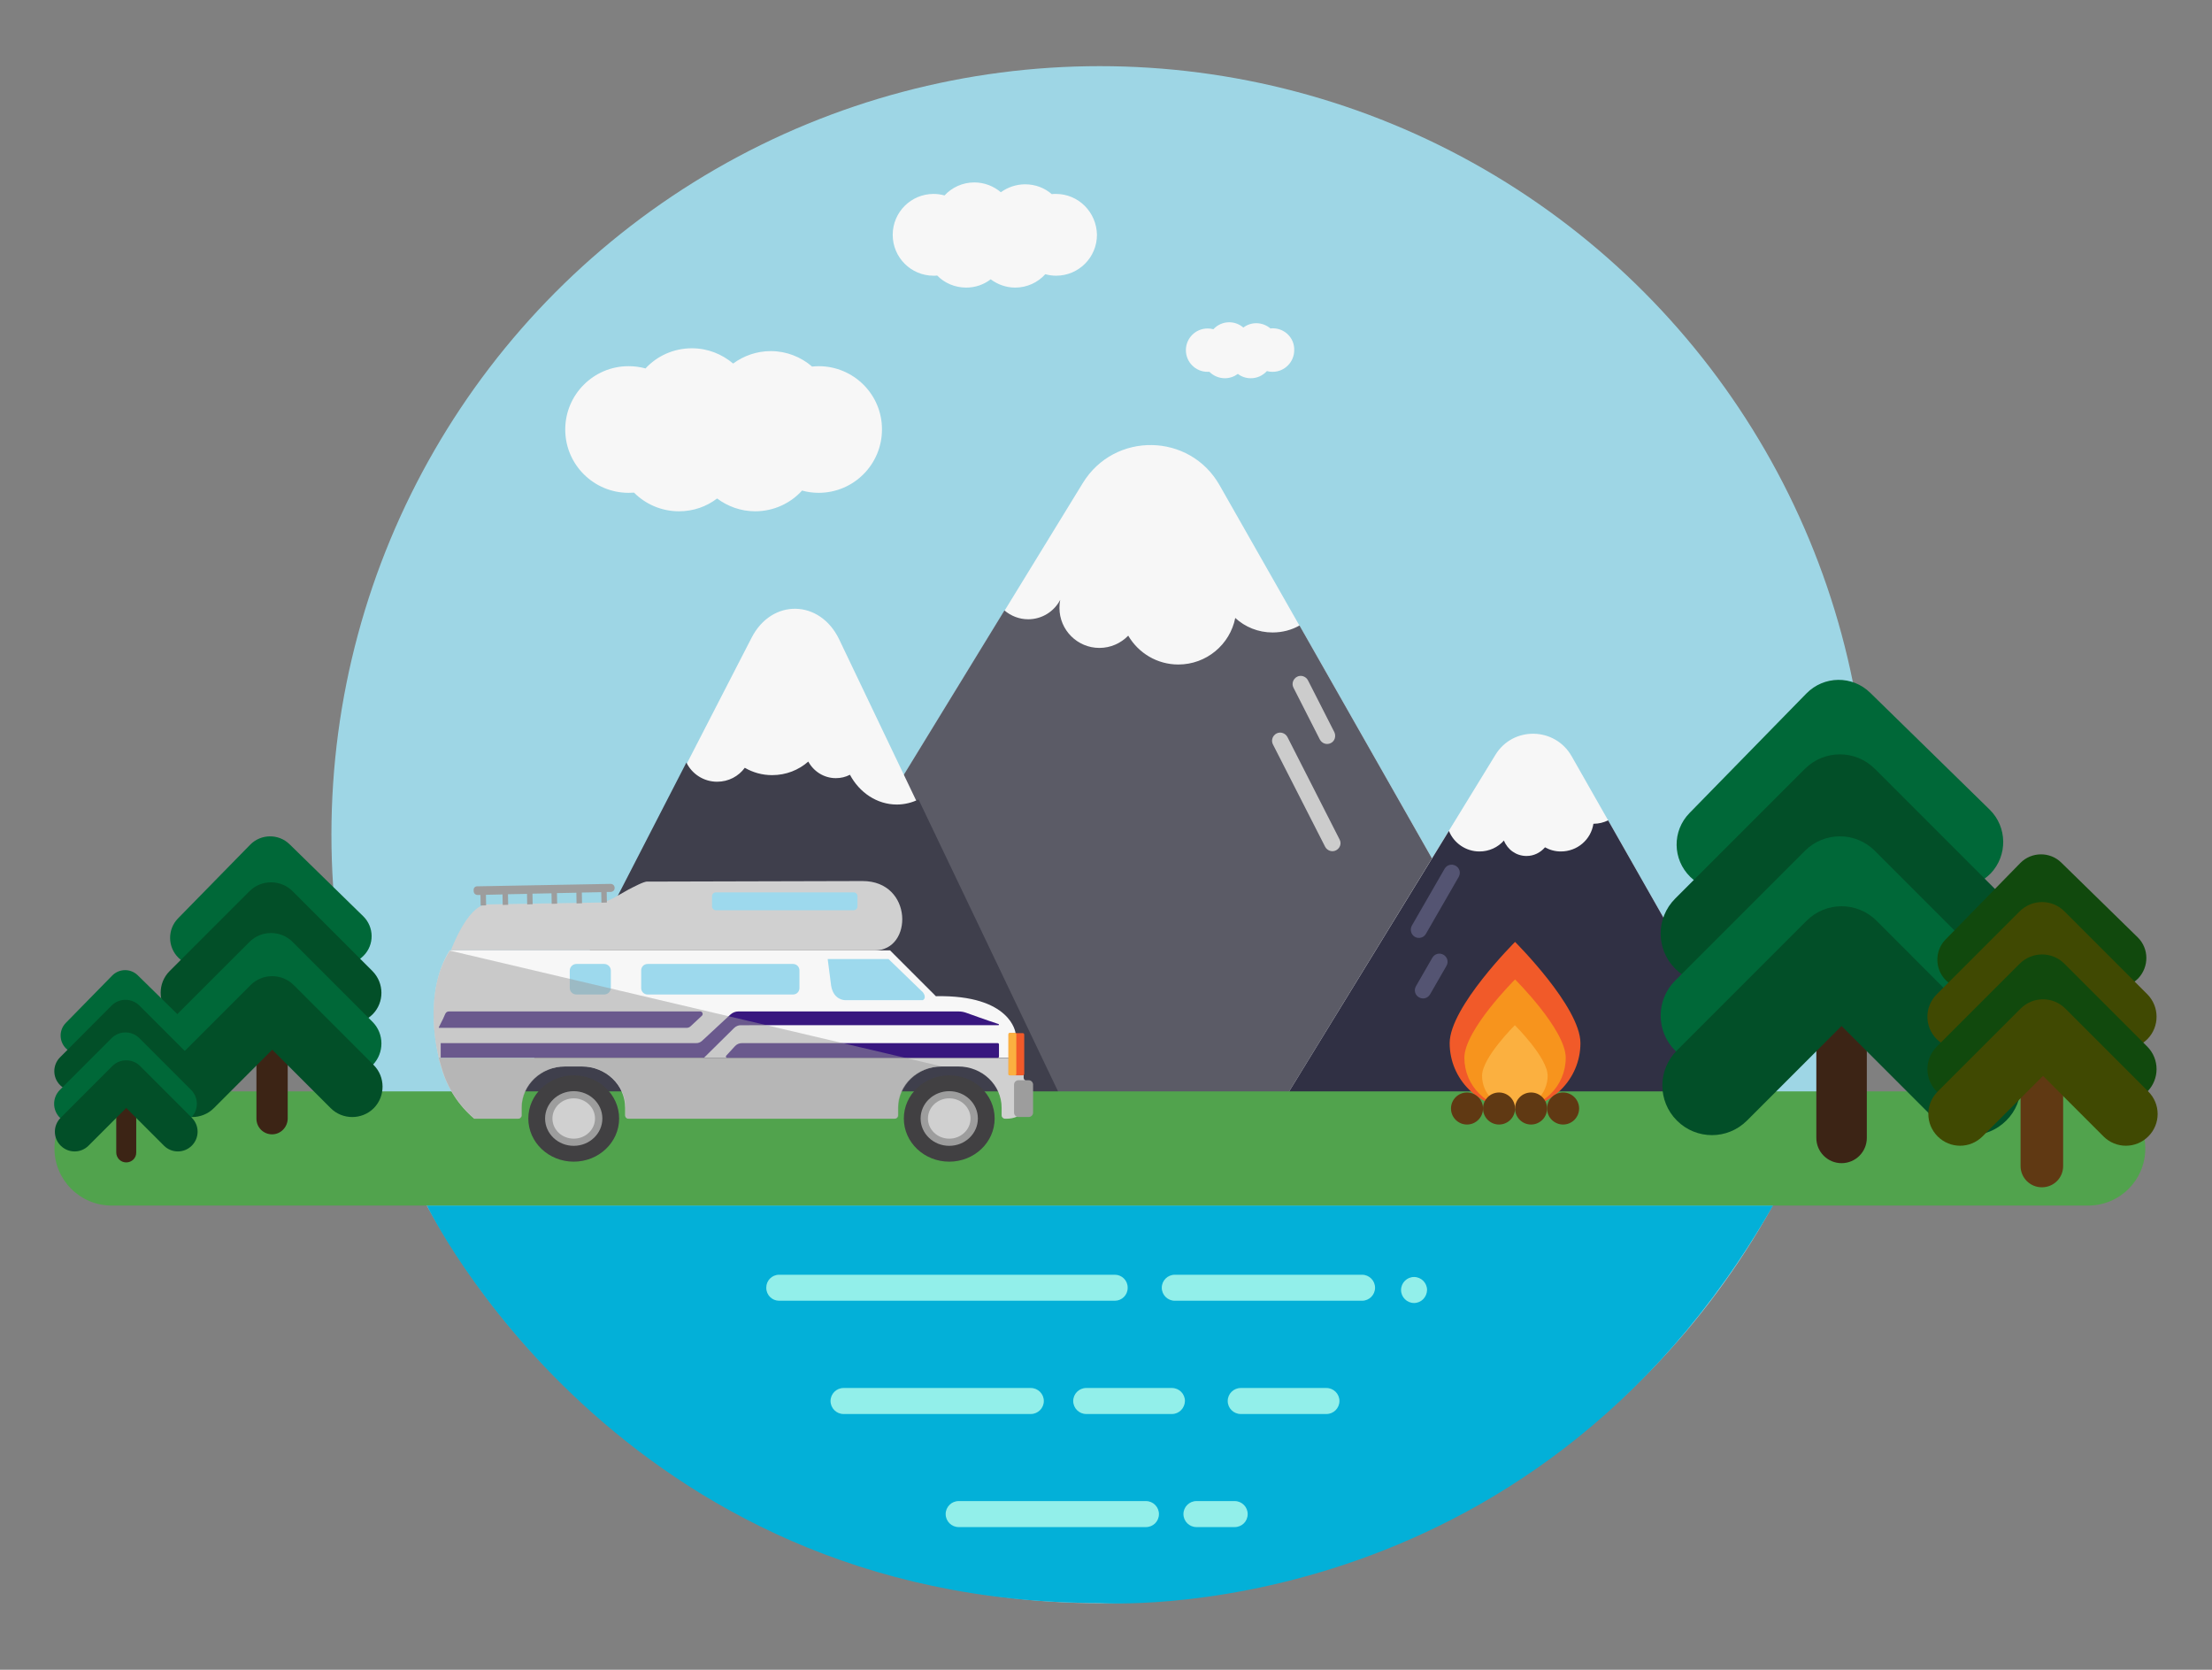 <?xml version="1.0" encoding="utf-8"?>
<!-- Generator: Adobe Illustrator 22.1.0, SVG Export Plug-In . SVG Version: 6.00 Build 0)  -->
<svg version="1.1" id="Beer" xmlns="http://www.w3.org/2000/svg" xmlns:xlink="http://www.w3.org/1999/xlink" x="0px" y="0px"
	 viewBox="0 0 1174 886" style="enable-background:new 0 0 1174 886;" xml:space="preserve">
<rect x="0" y="0" width="1174" height="886" fill="#808080" stroke="none"/>
<style type="text/css">
	.st0{fill:#9ED6E5;}
	.st1{fill:#F7F7F7;}
	.st2{fill:#5B5B66;}
	.st3{fill:#3F3F4C;}
	.st4{fill:#303044;}
	.st5{fill:#03B0D8;}
	.st6{fill:#51A34D;}
	.st7{fill:#92EFEA;}
	.st8{fill:#F15A29;}
	.st9{fill:#F7941D;}
	.st10{fill:#FBB040;}
	.st11{fill:#603913;}
	.st12{fill:#006838;}
	.st13{fill:#024F28;}
	.st14{fill:#3C2415;}
	.st15{fill:#11490D;}
	.st16{fill:#404902;}
	.st17{fill:#D0D0D0;}
	.st18{fill:#9D9D9D;}
	.st19{fill:#414042;}
	.st20{fill:#9DD9ED;}
	.st21{fill:#38177F;}
	.st22{fill:none;}
	.st23{fill:#CCCCCC;}
	.st24{fill:#545472;}
	.st25{opacity:0.5;fill:#9D9D9D;}
</style>
<g>
	<circle class="st0" cx="583.7" cy="442.9" r="407.8"/>
	<path class="st1" d="M375.4,581.4l199.3-325.1c16.8-27.4,56.8-26.7,72.6,1.2L833.1,584L375.4,581.4z"/>
	<path class="st2" d="M689.7,331.9c-4.2,2.4-9.1,3.7-14.3,3.7c-7.6,0-14.6-2.9-19.8-7.7c-2.8,14.1-15.3,24.7-30.2,24.7
		c-11.3,0-21.2-6.1-26.6-15.3c-3.9,4-9.3,6.5-15.3,6.5c-11.7,0-21.2-9.5-21.2-21.2c0-1.5,0.1-2.9,0.4-4.3c-3.2,6.1-9.6,10.3-17,10.3
		c-4.8,0-9.2-1.8-12.6-4.7L375.4,581.4l457.7,2.6L689.7,331.9z"/>
	<path class="st1" d="M271.4,586.1l127.5-247.7c10.7-20.9,36.3-20.4,46.5,0.9l118.9,248.8L271.4,586.1z"/>
	<path class="st1" d="M683,581.1l110.7-180.6c9.3-15.2,31.5-14.8,40.4,0.7l103.2,181.4L683,581.1z"/>
	<path class="st3" d="M487.5,424.2c-3.5,1.7-7.4,2.7-11.5,2.7c-10.6,0-19.9-6.4-24.9-15.8c-2.3,1.2-4.8,1.8-7.5,1.8
		c-6.3,0-11.8-3.6-14.6-8.8c-5.1,4.5-11.8,7.2-19.2,7.2c-5.3,0-10.2-1.4-14.5-3.9c-3.3,4.5-8.6,7.4-14.7,7.4
		c-7.2,0-13.4-4.2-16.3-10.2l-92.3,179.3l292.8,2L487.5,424.2z"/>
	<path class="st4" d="M853.5,435.3c-2.3,1.1-4.9,1.8-7.6,1.8c-0.1,0-0.2,0-0.2,0c-1.3,8.4-8.5,14.7-17.3,14.7
		c-3.1,0-5.9-0.8-8.4-2.2c-2.4,2.8-5.9,4.6-9.8,4.6c-5.5,0-10.1-3.4-12-8.2c-3.2,3.6-7.8,5.8-13,5.8c-7.3,0-13.6-4.5-16.2-10.9
		L683,581.1l254.3,1.5L853.5,435.3z"/>
	<path class="st5" d="M226.6,639.7c0,0,101.5,210.9,357.2,210.9c0,0,227.6,15.7,357.2-210.9H226.6z"/>
	<path class="st6" d="M1108.3,639.7H59.2c-16.7,0-30.3-13.6-30.3-30.3v0c0-16.7,13.6-30.3,30.3-30.3h1049.1
		c16.7,0,30.3,13.6,30.3,30.3v0C1138.6,626.2,1125,639.7,1108.3,639.7z"/>
	<path class="st7" d="M622,750.3h-45.5c-3.8,0-6.9-3.1-6.9-6.9l0,0c0-3.8,3.1-6.9,6.9-6.9H622c3.8,0,6.9,3.1,6.9,6.9l0,0
		C628.8,747.2,625.8,750.3,622,750.3z"/>
	<path class="st8" d="M838.8,553.5c0,19.2-15.6,34.7-34.7,34.7c-19.2,0-34.7-15.6-34.7-34.7s34.7-53.7,34.7-53.7
		S838.8,534.3,838.8,553.5z"/>
	<path class="st9" d="M831,561.3c0,14.9-12.1,26.9-26.9,26.9c-14.9,0-26.9-12.1-26.9-26.9s26.9-41.6,26.9-41.6S831,546.4,831,561.3z
		"/>
	<path class="st10" d="M821.4,570.8c0,9.6-7.8,17.4-17.4,17.4c-9.6,0-17.4-7.8-17.4-17.4s17.4-26.8,17.4-26.8
		S821.4,561.2,821.4,570.8z"/>
	<circle class="st11" cx="778.6" cy="588.2" r="8.5"/>
	<circle class="st11" cx="795.6" cy="588.2" r="8.5"/>
	<circle class="st11" cx="812.6" cy="588.2" r="8.5"/>
	<circle class="st11" cx="829.6" cy="588.2" r="8.5"/>
	<path class="st12" d="M1056,429.6l-63.4-62c-9.5-9.3-24.6-9.1-33.9,0.4l0,0l-62,63.4c-9.3,9.5-9.1,24.6,0.4,33.9l0,0
		c9.5,9.3,24.6,9.1,33.9-0.4l45.3-46.3l46.3,45.3c9.5,9.3,24.6,9.1,33.9-0.4v0C1065.6,454,1065.4,438.8,1056,429.6z"/>
	<path class="st13" d="M1063.9,476.8L995.1,408c-10.3-10.3-26.9-10.3-37.2,0l0,0l-68.8,68.8c-10.3,10.3-10.3,26.9,0,37.2h0
		c10.3,10.3,26.9,10.3,37.2,0l50.2-50.2l50.2,50.2c10.3,10.3,26.9,10.3,37.2,0h0C1074.2,503.7,1074.2,487.1,1063.9,476.8z"/>
	<path class="st12" d="M1063.9,520.3l-68.8-68.8c-10.3-10.3-26.9-10.3-37.2,0l0,0l-68.8,68.8c-10.3,10.3-10.3,26.9,0,37.2l0,0
		c10.3,10.3,26.9,10.3,37.2,0l50.2-50.2l50.2,50.2c10.3,10.3,26.9,10.3,37.2,0l0,0C1074.2,547.2,1074.2,530.6,1063.9,520.3z"/>
	<path class="st14" d="M977.4,617.2L977.4,617.2c-7.4,0-13.4-6-13.4-13.4v-71.7c0-7.4,6-13.4,13.4-13.4l0,0c7.4,0,13.4,6,13.4,13.4
		v71.7C990.8,611.2,984.8,617.2,977.4,617.2z"/>
	<path class="st13" d="M1064.8,557.5L996,488.6c-10.3-10.3-26.9-10.3-37.2,0v0l-68.8,68.8c-10.3,10.3-10.3,26.9,0,37.2h0
		c10.3,10.3,26.9,10.3,37.2,0l50.2-50.2l50.2,50.2c10.3,10.3,26.9,10.3,37.2,0h0C1075.1,584.4,1075.1,567.7,1064.8,557.5z"/>
	<path class="st15" d="M1134.6,497.4l-40.6-39.7c-6-5.9-15.8-5.8-21.7,0.2l0,0l-39.7,40.6c-5.9,6-5.8,15.8,0.2,21.7v0
		c6,5.9,15.8,5.8,21.7-0.2l29-29.6l29.6,29c6,5.9,15.8,5.8,21.7-0.2l0,0C1140.7,513,1140.6,503.3,1134.6,497.4z"/>
	<path class="st16" d="M1139.7,527.6l-44-44c-6.6-6.6-17.2-6.6-23.8,0v0l-44,44c-6.6,6.6-6.6,17.2,0,23.8v0c6.6,6.6,17.2,6.6,23.8,0
		l32.1-32.1l32.1,32.1c6.6,6.6,17.2,6.6,23.8,0v0C1146.2,544.8,1146.2,534.2,1139.7,527.6z"/>
	<path class="st15" d="M1139.7,555.4l-44-44c-6.6-6.6-17.2-6.6-23.8,0v0l-44,44c-6.6,6.6-6.6,17.2,0,23.8v0c6.6,6.6,17.2,6.6,23.8,0
		l32.1-32.1l32.1,32.1c6.6,6.6,17.2,6.6,23.8,0v0C1146.2,572.6,1146.2,562,1139.7,555.4z"/>
	<path class="st11" d="M1083.7,630L1083.7,630c-6.2,0-11.3-5-11.3-11.3v-51c0-6.2,5-11.3,11.3-11.3l0,0c6.2,0,11.3,5,11.3,11.3v51
		C1095,625,1090,630,1083.7,630z"/>
	<path class="st16" d="M1140.2,579.2l-44-44c-6.6-6.6-17.2-6.6-23.8,0l0,0l-44,44c-6.6,6.6-6.6,17.2,0,23.8l0,0
		c6.6,6.6,17.2,6.6,23.8,0l32.1-32.1l32.1,32.1c6.6,6.6,17.2,6.6,23.8,0l0,0C1146.8,596.4,1146.8,585.8,1140.2,579.2z"/>
	<path class="st1" d="M232.9,561.3c0,0-9.1-33.5,5.8-57l0,0h233.7l24.3,24.3c40.1-0.8,42.3,19.6,42.3,19.6v13.1"/>
	<path class="st17" d="M457.8,467.5c26.9,0,26.9,36.8,6.5,36.8h-225l0,0c0,0,8.7-23.8,19-24.4l60-1c2-0.1,5.1-1.2,6.8-2.1l8.5-4.8
		c1.8-0.9,8.4-4.5,10-4.2L457.8,467.5z"/>
	<path class="st17" d="M543.3,563v8.8c0,1,0.8,1.8,1.8,1.8l0,0c1,0,1.8,0.8,1.8,1.8v6.4c0,6.5-5.5,11.8-12.4,11.8h-1.1
		c-1,0-1.8-0.8-1.8-1.8v-4c0-12.1-10.3-21.9-23-21.9h-9c-12.7,0-23,9.8-23,21.9v4c0,1-0.8,1.8-1.8,1.8H333.6c-1,0-1.8-0.8-1.8-1.8
		v-4c0-12.1-10.3-21.9-23-21.9h-9c-12.7,0-23,9.8-23,21.9v4c0,1-0.8,1.8-1.8,1.8h-23.3h0c-8.3-7-14.3-16.3-17.4-26.7l-1.6-5.5h308.6
		C542.5,561.3,543.3,562.1,543.3,563z"/>
	<path class="st18" d="M540.5,592.7h5.5c1.2,0,2.3-1,2.3-2.3v-14.9c0-1.2-1-2.3-2.3-2.3h-5.5c-1.2,0-2.3,1-2.3,2.3v14.9
		C538.2,591.7,539.3,592.7,540.5,592.7z"/>
	<ellipse class="st19" cx="503.8" cy="593.5" rx="24.1" ry="22.9"/>
	<ellipse class="st19" cx="304.5" cy="593.5" rx="24.1" ry="22.9"/>
	<ellipse class="st18" cx="503.8" cy="593.5" rx="15.2" ry="14.5"/>
	<ellipse class="st18" cx="304.5" cy="593.5" rx="15.2" ry="14.5"/>
	<ellipse class="st17" cx="503.8" cy="593.5" rx="11.3" ry="10.7"/>
	<ellipse class="st17" cx="304.5" cy="593.5" rx="11.3" ry="10.7"/>
	<path class="st20" d="M466,508.9h5.6l18.2,17.6c0,0,2.3,2.8,0,4.2h-41.4c0,0-6.1,0-7.3-7.8l-1.8-14H466z"/>
	<path class="st20" d="M343.7,527.7h77.2c1.9,0,3.4-1.5,3.4-3.4v-9.4c0-1.9-1.5-3.4-3.4-3.4h-77.2c-1.9,0-3.4,1.5-3.4,3.4v9.4
		C340.3,526.2,341.8,527.7,343.7,527.7z"/>
	<path class="st20" d="M305.9,527.7h14.8c1.9,0,3.5-1.6,3.5-3.5V515c0-1.9-1.6-3.5-3.5-3.5h-14.8c-1.9,0-3.5,1.6-3.5,3.5v9.3
		C302.4,526.2,304,527.7,305.9,527.7z"/>
	<path class="st20" d="M380,483H453c1.2,0,2.1-0.9,2.1-2.1v-5.3c0-1.2-0.9-2.1-2.1-2.1H380c-1.2,0-2.1,0.9-2.1,2.1v5.3
		C377.9,482,378.8,483,380,483z"/>
	<path class="st8" d="M536.1,570.6h6.7c0.5,0,0.8-0.4,0.8-0.8v-20.8c0-0.5-0.4-0.8-0.8-0.8h-6.7c-0.5,0-0.8,0.4-0.8,0.8v20.8
		C535.2,570.2,535.6,570.6,536.1,570.6z"/>
	<path class="st21" d="M385.9,561.3h143.6c0.4,0,0.7-0.3,0.7-0.7v-6.4c0-0.4-0.3-0.7-0.7-0.7H393.8c-1.5,0-2.9,0.6-3.9,1.8l-4.4,4.8
		C385,560.5,385.3,561.3,385.9,561.3z"/>
	<path class="st21" d="M372.6,552.3l15-13.9c1.2-1.1,2.7-1.7,4.2-1.7h117c1.2,0,2.5,0.2,3.7,0.6c0,0,12.5,4.5,17.5,6.1
		c0.3,0.1,0.2,0.6-0.1,0.6H393.1c-1.2,0-2.4,0.5-3.4,1.4l-16,15.8l0,0H233.9v-7.7h135.4C370.5,553.6,371.7,553.1,372.6,552.3z"/>
	<path class="st21" d="M233,545.4h131.4c0.8,0,1.6-0.3,2.2-0.9l5.9-5.5c0.9-0.8,0.3-2.3-0.8-2.3H238.2c-1.9,0-2.1,2.1-3,3.8
		l-2.3,4.6C232.8,545.3,232.9,545.4,233,545.4z"/>
	<polyline class="st22" points="253.3,496.8 333.2,495 345.2,491.9 479.7,488.9 	"/>
	<path class="st18" d="M253.2,470.3l70.9-1.3c1.1,0,2,0.8,2.1,1.9l0,0.4c0,1.1-0.9,1.9-2,2l-2.2,0l0.1,5.6l-2.9,0.1l-0.1-5.6
		l-10.3,0.2l0.1,5.7l-2.9,0.1l-0.1-5.7l-10.3,0.2l0.1,5.6l-2.9,0.1l-0.1-5.6l-10.1,0.2l0.1,5.6l-2.9,0.1l-0.1-5.6l-10.1,0.2l0.1,5.6
		l-2.9,0.1l-0.1-5.6l-8.8,0.2l0.1,5.6l-2.9,0.1l-0.1-5.6l-1.5,0c-1.1,0-2-0.8-2.1-1.9l0-0.4C251.2,471.2,252.1,470.3,253.2,470.3z"
		/>
	<line class="st17" x1="382.3" y1="511.5" x2="382.4" y2="527.7"/>
	<path class="st18" d="M476.6,593.5"/>
	<path class="st10" d="M535.8,570.6h3c0.3,0,0.6-0.3,0.6-0.6v-21.3c0-0.3-0.3-0.6-0.6-0.6h-3c-0.3,0-0.6,0.3-0.6,0.6V570
		C535.2,570.3,535.5,570.6,535.8,570.6z"/>
	<path class="st1" d="M434.5,194.3c-1.2,0-2.3,0.1-3.5,0.2c-5.9-5.1-13.6-8.2-21.9-8.2c-7.5,0-14.4,2.5-20,6.6
		c-5.9-5-13.5-8.1-21.9-8.1c-9.7,0-18.5,4.1-24.6,10.7c-2.9-0.8-5.9-1.2-9-1.2c-18.6,0-33.6,15.1-33.6,33.6
		c0,18.6,15.1,33.6,33.6,33.6c1,0,2-0.1,2.9-0.1c6.1,6.1,14.5,9.9,23.9,9.9c7.6,0,14.6-2.5,20.2-6.8c5.6,4.2,12.6,6.8,20.2,6.8
		c9.8,0,18.7-4.2,24.9-11c2.8,0.8,5.7,1.2,8.8,1.2c18.6,0,33.6-15.1,33.6-33.6C468.2,209.4,453.1,194.3,434.5,194.3z"/>
	<path class="st1" d="M560.4,102.9c-0.8,0-1.5,0-2.2,0.1c-3.8-3.3-8.7-5.2-14.1-5.2c-4.8,0-9.3,1.6-12.9,4.2
		c-3.8-3.2-8.7-5.2-14.1-5.2c-6.3,0-11.9,2.7-15.8,6.9c-1.9-0.5-3.8-0.8-5.8-0.8c-12,0-21.7,9.7-21.7,21.7c0,12,9.7,21.7,21.7,21.7
		c0.6,0,1.3,0,1.9-0.1c3.9,4,9.4,6.4,15.4,6.4c4.9,0,9.4-1.6,13-4.4c3.6,2.7,8.1,4.4,13,4.4c6.3,0,12-2.7,16-7.1
		c1.8,0.5,3.7,0.8,5.7,0.8c12,0,21.7-9.7,21.7-21.7C582,112.6,572.4,102.9,560.4,102.9z"/>
	<path class="st12" d="M192.8,486.2L153.7,448c-5.8-5.7-15.2-5.6-20.9,0.2l0,0l-38.3,39.1c-5.7,5.8-5.6,15.2,0.2,20.9l0,0
		c5.8,5.7,15.2,5.6,20.9-0.2l27.9-28.5l28.5,27.9c5.8,5.7,15.2,5.6,20.9-0.2l0,0C198.8,501.3,198.6,491.9,192.8,486.2z"/>
	<path class="st13" d="M197.7,515.3l-42.4-42.4c-6.3-6.3-16.6-6.3-22.9,0l0,0l-42.4,42.4c-6.3,6.3-6.3,16.6,0,22.9h0
		c6.3,6.3,16.6,6.3,22.9,0l31-31l31,31c6.3,6.3,16.6,6.3,22.9,0h0C204,531.9,204,521.7,197.7,515.3z"/>
	<path class="st12" d="M197.7,542.2l-42.4-42.4c-6.3-6.3-16.6-6.3-22.9,0l0,0l-42.4,42.4c-6.3,6.3-6.3,16.6,0,22.9l0,0
		c6.3,6.3,16.6,6.3,22.9,0l31-31l31,31c6.3,6.3,16.6,6.3,22.9,0l0,0C204,558.8,204,548.5,197.7,542.2z"/>
	<path class="st14" d="M144.4,601.9L144.4,601.9c-4.6,0-8.3-3.7-8.3-8.3v-44.2c0-4.6,3.7-8.3,8.3-8.3h0c4.6,0,8.3,3.7,8.3,8.3v44.2
		C152.6,598.2,148.9,601.9,144.4,601.9z"/>
	<path class="st13" d="M198.3,565.1l-42.4-42.4c-6.3-6.3-16.6-6.3-22.9,0h0l-42.4,42.4c-6.3,6.3-6.3,16.6,0,22.9h0
		c6.3,6.3,16.6,6.3,22.9,0l31-31l31,31c6.3,6.3,16.6,6.3,22.9,0h0C204.6,581.7,204.6,571.4,198.3,565.1z"/>
	<path class="st12" d="M98.3,542.2l-25.2-24.7c-3.8-3.7-9.8-3.6-13.5,0.1h0l-24.7,25.2c-3.7,3.8-3.6,9.8,0.1,13.5h0
		c3.8,3.7,9.8,3.6,13.5-0.1l18-18.4l18.4,18c3.8,3.7,9.8,3.6,13.5-0.1h0C102.1,551.9,102,545.9,98.3,542.2z"/>
	<path class="st13" d="M101.4,561l-27.4-27.4c-4.1-4.1-10.7-4.1-14.8,0l0,0L31.9,561c-4.1,4.1-4.1,10.7,0,14.8h0
		c4.1,4.1,10.7,4.1,14.8,0l20-20l20,20c4.1,4.1,10.7,4.1,14.8,0h0C105.5,571.7,105.5,565.1,101.4,561z"/>
	<path class="st12" d="M101.4,578.3l-27.4-27.4c-4.1-4.1-10.7-4.1-14.8,0h0l-27.4,27.4c-4.1,4.1-4.1,10.7,0,14.8h0
		c4.1,4.1,10.7,4.1,14.8,0l20-20l20,20c4.1,4.1,10.7,4.1,14.8,0h0C105.5,589,105.5,582.4,101.4,578.3z"/>
	<path class="st14" d="M67,616.8L67,616.8c-3,0-5.3-2.4-5.3-5.3V583c0-3,2.4-5.3,5.3-5.3h0c3,0,5.3,2.4,5.3,5.3v28.5
		C72.4,614.4,70,616.8,67,616.8z"/>
	<path class="st13" d="M101.8,593.1l-27.4-27.4c-4.1-4.1-10.7-4.1-14.8,0h0l-27.4,27.4c-4.1,4.1-4.1,10.7,0,14.8l0,0
		c4.1,4.1,10.7,4.1,14.8,0l20-20l20,20c4.1,4.1,10.7,4.1,14.8,0l0,0C105.9,603.8,105.9,597.2,101.8,593.1z"/>
	<path class="st1" d="M675.5,174.2c-0.4,0-0.8,0-1.2,0.1c-2-1.7-4.7-2.8-7.5-2.8c-2.6,0-4.9,0.8-6.9,2.3c-2-1.7-4.6-2.8-7.5-2.8
		c-3.3,0-6.3,1.4-8.4,3.7c-1-0.3-2-0.4-3.1-0.4c-6.4,0-11.5,5.2-11.5,11.5c0,6.4,5.2,11.5,11.5,11.5c0.3,0,0.7,0,1,0
		c2.1,2.1,5,3.4,8.2,3.4c2.6,0,5-0.9,6.9-2.3c1.9,1.5,4.3,2.3,6.9,2.3c3.4,0,6.4-1.5,8.5-3.8c1,0.3,2,0.4,3,0.4
		c6.4,0,11.5-5.2,11.5-11.5C687.1,179.4,681.9,174.2,675.5,174.2z"/>
	<path class="st23" d="M706.3,394.3L706.3,394.3c-2.1,1.1-4.7,0.2-5.8-1.9l-14-27.5c-1.1-2.1-0.2-4.7,1.9-5.8l0,0
		c2.1-1.1,4.7-0.2,5.8,1.9l14,27.5C709.2,390.7,708.4,393.3,706.3,394.3z"/>
	<path class="st23" d="M709.1,451.2L709.1,451.2c-2.1,1.1-4.7,0.2-5.8-1.9L675.6,395c-1.1-2.1-0.2-4.7,1.9-5.8l0,0
		c2.1-1.1,4.7-0.2,5.8,1.9l27.7,54.4C712.1,447.6,711.2,450.1,709.1,451.2z"/>
	<path class="st24" d="M750.9,497.1L750.9,497.1c2.1,1.2,4.7,0.5,5.9-1.6l17.4-30.2c1.2-2.1,0.5-4.7-1.6-5.9l0,0
		c-2.1-1.2-4.7-0.5-5.9,1.6l-17.4,30.2C748.2,493.3,748.9,495.9,750.9,497.1z"/>
	<path class="st24" d="M753.1,529.2L753.1,529.2c2.1,1.2,4.7,0.5,5.9-1.6l8.7-15.1c1.2-2.1,0.5-4.7-1.6-5.9v0
		c-2.1-1.2-4.7-0.5-5.9,1.6l-8.7,15.1C750.3,525.4,751,528,753.1,529.2z"/>
	<path class="st7" d="M591.7,690.2H413.5c-3.7,0-6.8-3-6.8-6.8v-0.2c0-3.7,3-6.8,6.8-6.8h178.2c3.7,0,6.8,3,6.8,6.8v0.2
		C598.5,687.2,595.4,690.2,591.7,690.2z"/>
	<path class="st7" d="M722.9,690.2h-99.4c-3.8,0-6.9-3.1-6.9-6.9l0,0c0-3.8,3.1-6.9,6.9-6.9h99.4c3.8,0,6.9,3.1,6.9,6.9l0,0
		C729.8,687.1,726.7,690.2,722.9,690.2z"/>
	<path class="st7" d="M547.1,750.3h-99.4c-3.8,0-6.9-3.1-6.9-6.9l0,0c0-3.8,3.1-6.9,6.9-6.9h99.4c3.8,0,6.9,3.1,6.9,6.9l0,0
		C554,747.2,550.9,750.3,547.1,750.3z"/>
	<path class="st7" d="M704,750.3h-45.5c-3.8,0-6.9-3.1-6.9-6.9l0,0c0-3.8,3.1-6.9,6.9-6.9H704c3.8,0,6.9,3.1,6.9,6.9l0,0
		C710.9,747.2,707.8,750.3,704,750.3z"/>
	<path class="st7" d="M750.5,691.4L750.5,691.4c-3.8,0-6.9-3.1-6.9-6.9l0,0c0-3.8,3.1-6.9,6.9-6.9l0,0c3.8,0,6.9,3.1,6.9,6.9l0,0
		C757.3,688.3,754.3,691.4,750.5,691.4z"/>
	<path class="st7" d="M608.2,810.3h-99.4c-3.8,0-6.9-3.1-6.9-6.9v0c0-3.8,3.1-6.9,6.9-6.9h99.4c3.8,0,6.9,3.1,6.9,6.9v0
		C615.1,807.3,612,810.3,608.2,810.3z"/>
	<path class="st7" d="M655.3,810.3H635c-3.8,0-6.9-3.1-6.9-6.9v0c0-3.8,3.1-6.9,6.9-6.9h20.3c3.8,0,6.9,3.1,6.9,6.9v0
		C662.2,807.3,659.1,810.3,655.3,810.3z"/>
	<path class="st25" d="M238.7,504.4c-15,23.4-5.8,57-5.8,57l1.6,5.5c3,10.4,9.1,19.7,17.4,26.7h23.3c1,0,1.8-0.8,1.8-1.8v-4
		c0-12.1,10.3-21.9,23-21.9h9c12.7,0,23,9.8,23,21.9v4c0,1,0.8,1.8,1.8,1.8h141.3c1,0,1.8-0.8,1.8-1.8v-4c0-12.1,10.3-21.9,23-21.9
		L238.7,504.4z"/>
</g>
</svg>
